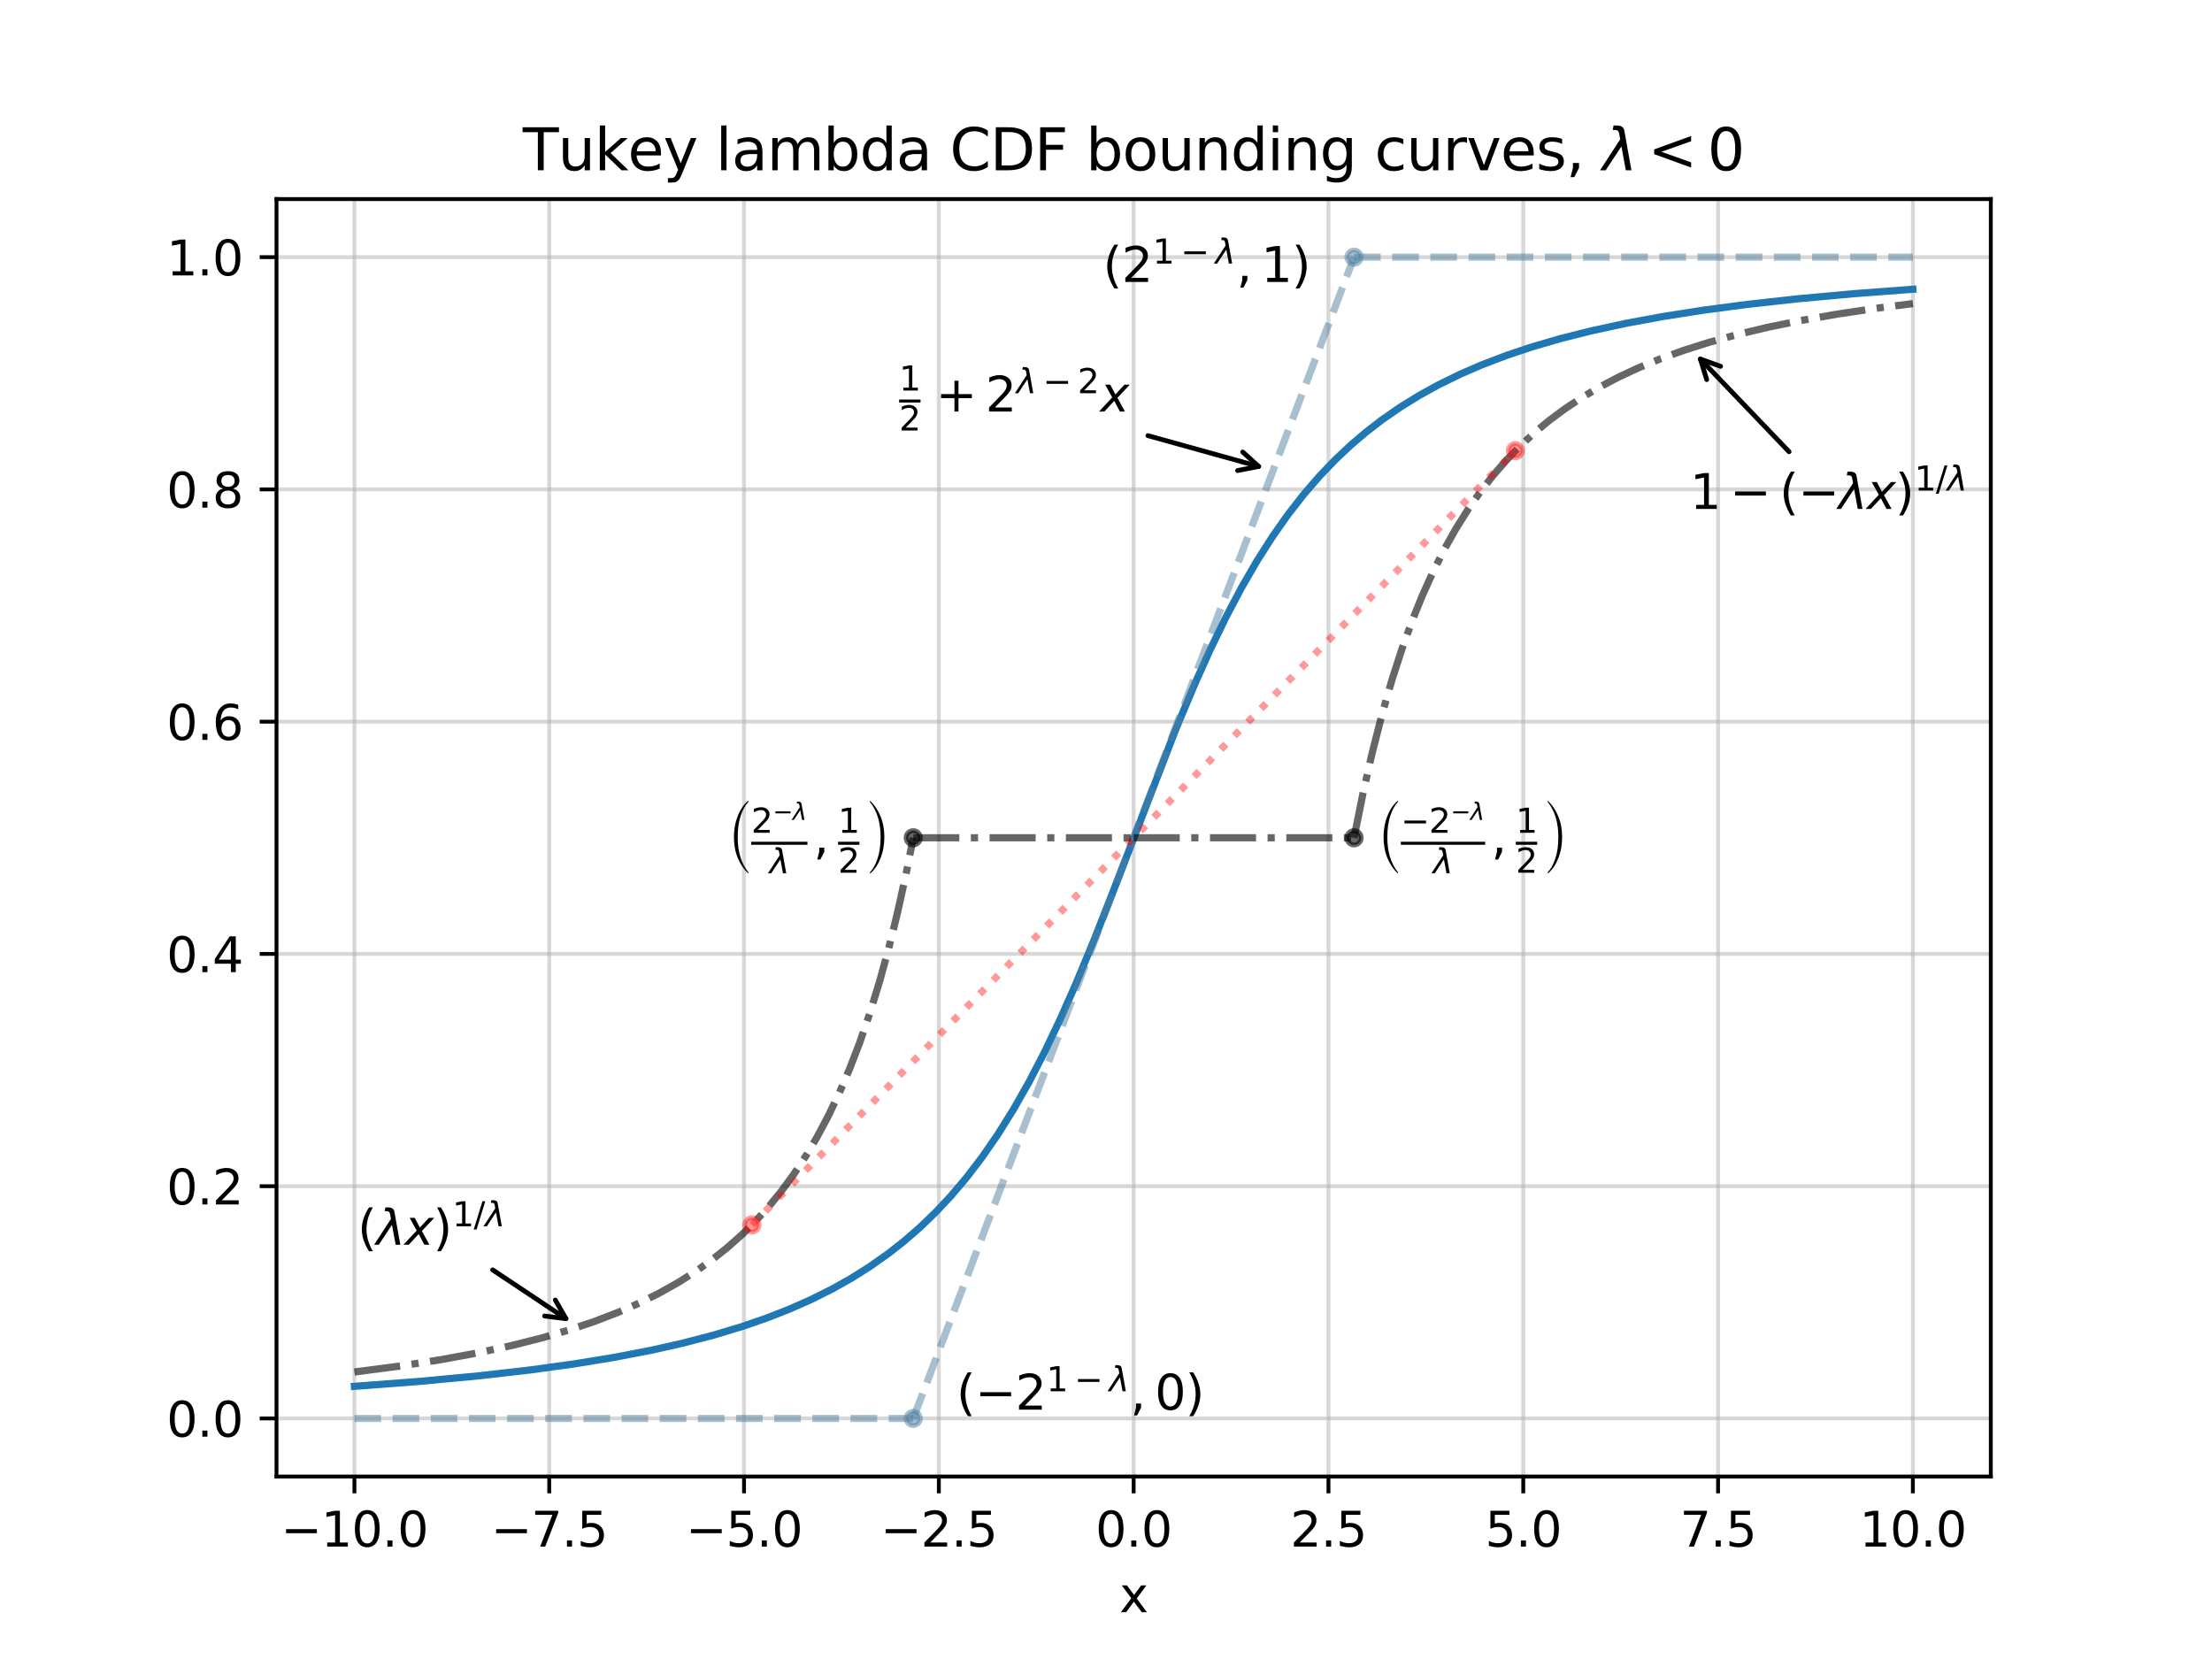 <?xml version="1.0" encoding="utf-8" standalone="no"?>
<!DOCTYPE svg PUBLIC "-//W3C//DTD SVG 1.1//EN"
  "http://www.w3.org/Graphics/SVG/1.1/DTD/svg11.dtd">
<svg xmlns:xlink="http://www.w3.org/1999/xlink" width="460.8pt" height="345.6pt" viewBox="0 0 460.8 345.6" xmlns="http://www.w3.org/2000/svg" version="1.1">
 <defs>
  <style type="text/css">*{stroke-linejoin: round; stroke-linecap: butt}</style>
 </defs>
 <g id="figure_1">
  <g id="patch_1">
   <path d="M 0 345.6 
L 460.8 345.6 
L 460.8 0 
L 0 0 
z
" style="fill: #ffffff"/>
  </g>
  <g id="axes_1">
   <g id="patch_2">
    <path d="M 57.6 307.584 
L 414.72 307.584 
L 414.72 41.472 
L 57.6 41.472 
z
" style="fill: #ffffff"/>
   </g>
   <g id="matplotlib.axis_1">
    <g id="xtick_1">
     <g id="line2d_1">
      <path d="M 73.833 307.584 
L 73.833 41.472 
" clip-path="url(#p3a6a911ce5)" style="fill: none; stroke: #b0b0b0; stroke-opacity: 0.5; stroke-width: 0.8; stroke-linecap: square"/>
     </g>
     <g id="line2d_2">
      <defs>
       <path id="m1d1f0812d0" d="M 0 0 
L 0 3.5 
" style="stroke: #000000; stroke-width: 0.8"/>
      </defs>
      <g>
       <use xlink:href="#m1d1f0812d0" x="73.833" y="307.584" style="stroke: #000000; stroke-width: 0.8"/>
      </g>
     </g>
     <g id="text_1">
      <!-- −10.0 -->
      <g transform="translate(58.51 322.182) scale(0.1 -0.1)">
       <defs>
        <path id="DejaVuSans-2212" d="M 678 2272 
L 4684 2272 
L 4684 1741 
L 678 1741 
L 678 2272 
z
" transform="scale(0.016)"/>
        <path id="DejaVuSans-31" d="M 794 531 
L 1825 531 
L 1825 4091 
L 703 3866 
L 703 4441 
L 1819 4666 
L 2450 4666 
L 2450 531 
L 3481 531 
L 3481 0 
L 794 0 
L 794 531 
z
" transform="scale(0.016)"/>
        <path id="DejaVuSans-30" d="M 2034 4250 
Q 1547 4250 1301 3770 
Q 1056 3291 1056 2328 
Q 1056 1369 1301 889 
Q 1547 409 2034 409 
Q 2525 409 2770 889 
Q 3016 1369 3016 2328 
Q 3016 3291 2770 3770 
Q 2525 4250 2034 4250 
z
M 2034 4750 
Q 2819 4750 3233 4129 
Q 3647 3509 3647 2328 
Q 3647 1150 3233 529 
Q 2819 -91 2034 -91 
Q 1250 -91 836 529 
Q 422 1150 422 2328 
Q 422 3509 836 4129 
Q 1250 4750 2034 4750 
z
" transform="scale(0.016)"/>
        <path id="DejaVuSans-2e" d="M 684 794 
L 1344 794 
L 1344 0 
L 684 0 
L 684 794 
z
" transform="scale(0.016)"/>
       </defs>
       <use xlink:href="#DejaVuSans-2212"/>
       <use xlink:href="#DejaVuSans-31" x="83.789"/>
       <use xlink:href="#DejaVuSans-30" x="147.412"/>
       <use xlink:href="#DejaVuSans-2e" x="211.035"/>
       <use xlink:href="#DejaVuSans-30" x="242.822"/>
      </g>
     </g>
    </g>
    <g id="xtick_2">
     <g id="line2d_3">
      <path d="M 114.415 307.584 
L 114.415 41.472 
" clip-path="url(#p3a6a911ce5)" style="fill: none; stroke: #b0b0b0; stroke-opacity: 0.5; stroke-width: 0.8; stroke-linecap: square"/>
     </g>
     <g id="line2d_4">
      <g>
       <use xlink:href="#m1d1f0812d0" x="114.415" y="307.584" style="stroke: #000000; stroke-width: 0.8"/>
      </g>
     </g>
     <g id="text_2">
      <!-- −7.5 -->
      <g transform="translate(102.273 322.182) scale(0.1 -0.1)">
       <defs>
        <path id="DejaVuSans-37" d="M 525 4666 
L 3525 4666 
L 3525 4397 
L 1831 0 
L 1172 0 
L 2766 4134 
L 525 4134 
L 525 4666 
z
" transform="scale(0.016)"/>
        <path id="DejaVuSans-35" d="M 691 4666 
L 3169 4666 
L 3169 4134 
L 1269 4134 
L 1269 2991 
Q 1406 3038 1543 3061 
Q 1681 3084 1819 3084 
Q 2600 3084 3056 2656 
Q 3513 2228 3513 1497 
Q 3513 744 3044 326 
Q 2575 -91 1722 -91 
Q 1428 -91 1123 -41 
Q 819 9 494 109 
L 494 744 
Q 775 591 1075 516 
Q 1375 441 1709 441 
Q 2250 441 2565 725 
Q 2881 1009 2881 1497 
Q 2881 1984 2565 2268 
Q 2250 2553 1709 2553 
Q 1456 2553 1204 2497 
Q 953 2441 691 2322 
L 691 4666 
z
" transform="scale(0.016)"/>
       </defs>
       <use xlink:href="#DejaVuSans-2212"/>
       <use xlink:href="#DejaVuSans-37" x="83.789"/>
       <use xlink:href="#DejaVuSans-2e" x="147.412"/>
       <use xlink:href="#DejaVuSans-35" x="179.199"/>
      </g>
     </g>
    </g>
    <g id="xtick_3">
     <g id="line2d_5">
      <path d="M 154.996 307.584 
L 154.996 41.472 
" clip-path="url(#p3a6a911ce5)" style="fill: none; stroke: #b0b0b0; stroke-opacity: 0.5; stroke-width: 0.8; stroke-linecap: square"/>
     </g>
     <g id="line2d_6">
      <g>
       <use xlink:href="#m1d1f0812d0" x="154.996" y="307.584" style="stroke: #000000; stroke-width: 0.8"/>
      </g>
     </g>
     <g id="text_3">
      <!-- −5.0 -->
      <g transform="translate(142.855 322.182) scale(0.1 -0.1)">
       <use xlink:href="#DejaVuSans-2212"/>
       <use xlink:href="#DejaVuSans-35" x="83.789"/>
       <use xlink:href="#DejaVuSans-2e" x="147.412"/>
       <use xlink:href="#DejaVuSans-30" x="179.199"/>
      </g>
     </g>
    </g>
    <g id="xtick_4">
     <g id="line2d_7">
      <path d="M 195.578 307.584 
L 195.578 41.472 
" clip-path="url(#p3a6a911ce5)" style="fill: none; stroke: #b0b0b0; stroke-opacity: 0.5; stroke-width: 0.8; stroke-linecap: square"/>
     </g>
     <g id="line2d_8">
      <g>
       <use xlink:href="#m1d1f0812d0" x="195.578" y="307.584" style="stroke: #000000; stroke-width: 0.8"/>
      </g>
     </g>
     <g id="text_4">
      <!-- −2.5 -->
      <g transform="translate(183.437 322.182) scale(0.1 -0.1)">
       <defs>
        <path id="DejaVuSans-32" d="M 1228 531 
L 3431 531 
L 3431 0 
L 469 0 
L 469 531 
Q 828 903 1448 1529 
Q 2069 2156 2228 2338 
Q 2531 2678 2651 2914 
Q 2772 3150 2772 3378 
Q 2772 3750 2511 3984 
Q 2250 4219 1831 4219 
Q 1534 4219 1204 4116 
Q 875 4013 500 3803 
L 500 4441 
Q 881 4594 1212 4672 
Q 1544 4750 1819 4750 
Q 2544 4750 2975 4387 
Q 3406 4025 3406 3419 
Q 3406 3131 3298 2873 
Q 3191 2616 2906 2266 
Q 2828 2175 2409 1742 
Q 1991 1309 1228 531 
z
" transform="scale(0.016)"/>
       </defs>
       <use xlink:href="#DejaVuSans-2212"/>
       <use xlink:href="#DejaVuSans-32" x="83.789"/>
       <use xlink:href="#DejaVuSans-2e" x="147.412"/>
       <use xlink:href="#DejaVuSans-35" x="179.199"/>
      </g>
     </g>
    </g>
    <g id="xtick_5">
     <g id="line2d_9">
      <path d="M 236.16 307.584 
L 236.16 41.472 
" clip-path="url(#p3a6a911ce5)" style="fill: none; stroke: #b0b0b0; stroke-opacity: 0.5; stroke-width: 0.8; stroke-linecap: square"/>
     </g>
     <g id="line2d_10">
      <g>
       <use xlink:href="#m1d1f0812d0" x="236.16" y="307.584" style="stroke: #000000; stroke-width: 0.8"/>
      </g>
     </g>
     <g id="text_5">
      <!-- 0.0 -->
      <g transform="translate(228.208 322.182) scale(0.1 -0.1)">
       <use xlink:href="#DejaVuSans-30"/>
       <use xlink:href="#DejaVuSans-2e" x="63.623"/>
       <use xlink:href="#DejaVuSans-30" x="95.41"/>
      </g>
     </g>
    </g>
    <g id="xtick_6">
     <g id="line2d_11">
      <path d="M 276.742 307.584 
L 276.742 41.472 
" clip-path="url(#p3a6a911ce5)" style="fill: none; stroke: #b0b0b0; stroke-opacity: 0.5; stroke-width: 0.8; stroke-linecap: square"/>
     </g>
     <g id="line2d_12">
      <g>
       <use xlink:href="#m1d1f0812d0" x="276.742" y="307.584" style="stroke: #000000; stroke-width: 0.8"/>
      </g>
     </g>
     <g id="text_6">
      <!-- 2.5 -->
      <g transform="translate(268.79 322.182) scale(0.1 -0.1)">
       <use xlink:href="#DejaVuSans-32"/>
       <use xlink:href="#DejaVuSans-2e" x="63.623"/>
       <use xlink:href="#DejaVuSans-35" x="95.41"/>
      </g>
     </g>
    </g>
    <g id="xtick_7">
     <g id="line2d_13">
      <path d="M 317.324 307.584 
L 317.324 41.472 
" clip-path="url(#p3a6a911ce5)" style="fill: none; stroke: #b0b0b0; stroke-opacity: 0.5; stroke-width: 0.8; stroke-linecap: square"/>
     </g>
     <g id="line2d_14">
      <g>
       <use xlink:href="#m1d1f0812d0" x="317.324" y="307.584" style="stroke: #000000; stroke-width: 0.8"/>
      </g>
     </g>
     <g id="text_7">
      <!-- 5.0 -->
      <g transform="translate(309.372 322.182) scale(0.1 -0.1)">
       <use xlink:href="#DejaVuSans-35"/>
       <use xlink:href="#DejaVuSans-2e" x="63.623"/>
       <use xlink:href="#DejaVuSans-30" x="95.41"/>
      </g>
     </g>
    </g>
    <g id="xtick_8">
     <g id="line2d_15">
      <path d="M 357.905 307.584 
L 357.905 41.472 
" clip-path="url(#p3a6a911ce5)" style="fill: none; stroke: #b0b0b0; stroke-opacity: 0.5; stroke-width: 0.8; stroke-linecap: square"/>
     </g>
     <g id="line2d_16">
      <g>
       <use xlink:href="#m1d1f0812d0" x="357.905" y="307.584" style="stroke: #000000; stroke-width: 0.8"/>
      </g>
     </g>
     <g id="text_8">
      <!-- 7.5 -->
      <g transform="translate(349.954 322.182) scale(0.1 -0.1)">
       <use xlink:href="#DejaVuSans-37"/>
       <use xlink:href="#DejaVuSans-2e" x="63.623"/>
       <use xlink:href="#DejaVuSans-35" x="95.41"/>
      </g>
     </g>
    </g>
    <g id="xtick_9">
     <g id="line2d_17">
      <path d="M 398.487 307.584 
L 398.487 41.472 
" clip-path="url(#p3a6a911ce5)" style="fill: none; stroke: #b0b0b0; stroke-opacity: 0.5; stroke-width: 0.8; stroke-linecap: square"/>
     </g>
     <g id="line2d_18">
      <g>
       <use xlink:href="#m1d1f0812d0" x="398.487" y="307.584" style="stroke: #000000; stroke-width: 0.8"/>
      </g>
     </g>
     <g id="text_9">
      <!-- 10.0 -->
      <g transform="translate(387.354 322.182) scale(0.1 -0.1)">
       <use xlink:href="#DejaVuSans-31"/>
       <use xlink:href="#DejaVuSans-30" x="63.623"/>
       <use xlink:href="#DejaVuSans-2e" x="127.246"/>
       <use xlink:href="#DejaVuSans-30" x="159.033"/>
      </g>
     </g>
    </g>
    <g id="text_10">
     <!-- x -->
     <g transform="translate(233.201 335.861) scale(0.1 -0.1)">
      <defs>
       <path id="DejaVuSans-78" d="M 3513 3500 
L 2247 1797 
L 3578 0 
L 2900 0 
L 1881 1375 
L 863 0 
L 184 0 
L 1544 1831 
L 300 3500 
L 978 3500 
L 1906 2253 
L 2834 3500 
L 3513 3500 
z
" transform="scale(0.016)"/>
      </defs>
      <use xlink:href="#DejaVuSans-78"/>
     </g>
    </g>
   </g>
   <g id="matplotlib.axis_2">
    <g id="ytick_1">
     <g id="line2d_19">
      <path d="M 57.6 295.488 
L 414.72 295.488 
" clip-path="url(#p3a6a911ce5)" style="fill: none; stroke: #b0b0b0; stroke-opacity: 0.5; stroke-width: 0.8; stroke-linecap: square"/>
     </g>
     <g id="line2d_20">
      <defs>
       <path id="mf6f9cfacfd" d="M 0 0 
L -3.5 0 
" style="stroke: #000000; stroke-width: 0.8"/>
      </defs>
      <g>
       <use xlink:href="#mf6f9cfacfd" x="57.6" y="295.488" style="stroke: #000000; stroke-width: 0.8"/>
      </g>
     </g>
     <g id="text_11">
      <!-- 0.0 -->
      <g transform="translate(34.697 299.287) scale(0.1 -0.1)">
       <use xlink:href="#DejaVuSans-30"/>
       <use xlink:href="#DejaVuSans-2e" x="63.623"/>
       <use xlink:href="#DejaVuSans-30" x="95.41"/>
      </g>
     </g>
    </g>
    <g id="ytick_2">
     <g id="line2d_21">
      <path d="M 57.6 247.104 
L 414.72 247.104 
" clip-path="url(#p3a6a911ce5)" style="fill: none; stroke: #b0b0b0; stroke-opacity: 0.5; stroke-width: 0.8; stroke-linecap: square"/>
     </g>
     <g id="line2d_22">
      <g>
       <use xlink:href="#mf6f9cfacfd" x="57.6" y="247.104" style="stroke: #000000; stroke-width: 0.8"/>
      </g>
     </g>
     <g id="text_12">
      <!-- 0.2 -->
      <g transform="translate(34.697 250.903) scale(0.1 -0.1)">
       <use xlink:href="#DejaVuSans-30"/>
       <use xlink:href="#DejaVuSans-2e" x="63.623"/>
       <use xlink:href="#DejaVuSans-32" x="95.41"/>
      </g>
     </g>
    </g>
    <g id="ytick_3">
     <g id="line2d_23">
      <path d="M 57.6 198.72 
L 414.72 198.72 
" clip-path="url(#p3a6a911ce5)" style="fill: none; stroke: #b0b0b0; stroke-opacity: 0.5; stroke-width: 0.8; stroke-linecap: square"/>
     </g>
     <g id="line2d_24">
      <g>
       <use xlink:href="#mf6f9cfacfd" x="57.6" y="198.72" style="stroke: #000000; stroke-width: 0.8"/>
      </g>
     </g>
     <g id="text_13">
      <!-- 0.4 -->
      <g transform="translate(34.697 202.519) scale(0.1 -0.1)">
       <defs>
        <path id="DejaVuSans-34" d="M 2419 4116 
L 825 1625 
L 2419 1625 
L 2419 4116 
z
M 2253 4666 
L 3047 4666 
L 3047 1625 
L 3713 1625 
L 3713 1100 
L 3047 1100 
L 3047 0 
L 2419 0 
L 2419 1100 
L 313 1100 
L 313 1709 
L 2253 4666 
z
" transform="scale(0.016)"/>
       </defs>
       <use xlink:href="#DejaVuSans-30"/>
       <use xlink:href="#DejaVuSans-2e" x="63.623"/>
       <use xlink:href="#DejaVuSans-34" x="95.41"/>
      </g>
     </g>
    </g>
    <g id="ytick_4">
     <g id="line2d_25">
      <path d="M 57.6 150.336 
L 414.72 150.336 
" clip-path="url(#p3a6a911ce5)" style="fill: none; stroke: #b0b0b0; stroke-opacity: 0.5; stroke-width: 0.8; stroke-linecap: square"/>
     </g>
     <g id="line2d_26">
      <g>
       <use xlink:href="#mf6f9cfacfd" x="57.6" y="150.336" style="stroke: #000000; stroke-width: 0.8"/>
      </g>
     </g>
     <g id="text_14">
      <!-- 0.6 -->
      <g transform="translate(34.697 154.135) scale(0.1 -0.1)">
       <defs>
        <path id="DejaVuSans-36" d="M 2113 2584 
Q 1688 2584 1439 2293 
Q 1191 2003 1191 1497 
Q 1191 994 1439 701 
Q 1688 409 2113 409 
Q 2538 409 2786 701 
Q 3034 994 3034 1497 
Q 3034 2003 2786 2293 
Q 2538 2584 2113 2584 
z
M 3366 4563 
L 3366 3988 
Q 3128 4100 2886 4159 
Q 2644 4219 2406 4219 
Q 1781 4219 1451 3797 
Q 1122 3375 1075 2522 
Q 1259 2794 1537 2939 
Q 1816 3084 2150 3084 
Q 2853 3084 3261 2657 
Q 3669 2231 3669 1497 
Q 3669 778 3244 343 
Q 2819 -91 2113 -91 
Q 1303 -91 875 529 
Q 447 1150 447 2328 
Q 447 3434 972 4092 
Q 1497 4750 2381 4750 
Q 2619 4750 2861 4703 
Q 3103 4656 3366 4563 
z
" transform="scale(0.016)"/>
       </defs>
       <use xlink:href="#DejaVuSans-30"/>
       <use xlink:href="#DejaVuSans-2e" x="63.623"/>
       <use xlink:href="#DejaVuSans-36" x="95.41"/>
      </g>
     </g>
    </g>
    <g id="ytick_5">
     <g id="line2d_27">
      <path d="M 57.6 101.952 
L 414.72 101.952 
" clip-path="url(#p3a6a911ce5)" style="fill: none; stroke: #b0b0b0; stroke-opacity: 0.5; stroke-width: 0.8; stroke-linecap: square"/>
     </g>
     <g id="line2d_28">
      <g>
       <use xlink:href="#mf6f9cfacfd" x="57.6" y="101.952" style="stroke: #000000; stroke-width: 0.8"/>
      </g>
     </g>
     <g id="text_15">
      <!-- 0.8 -->
      <g transform="translate(34.697 105.751) scale(0.1 -0.1)">
       <defs>
        <path id="DejaVuSans-38" d="M 2034 2216 
Q 1584 2216 1326 1975 
Q 1069 1734 1069 1313 
Q 1069 891 1326 650 
Q 1584 409 2034 409 
Q 2484 409 2743 651 
Q 3003 894 3003 1313 
Q 3003 1734 2745 1975 
Q 2488 2216 2034 2216 
z
M 1403 2484 
Q 997 2584 770 2862 
Q 544 3141 544 3541 
Q 544 4100 942 4425 
Q 1341 4750 2034 4750 
Q 2731 4750 3128 4425 
Q 3525 4100 3525 3541 
Q 3525 3141 3298 2862 
Q 3072 2584 2669 2484 
Q 3125 2378 3379 2068 
Q 3634 1759 3634 1313 
Q 3634 634 3220 271 
Q 2806 -91 2034 -91 
Q 1263 -91 848 271 
Q 434 634 434 1313 
Q 434 1759 690 2068 
Q 947 2378 1403 2484 
z
M 1172 3481 
Q 1172 3119 1398 2916 
Q 1625 2713 2034 2713 
Q 2441 2713 2670 2916 
Q 2900 3119 2900 3481 
Q 2900 3844 2670 4047 
Q 2441 4250 2034 4250 
Q 1625 4250 1398 4047 
Q 1172 3844 1172 3481 
z
" transform="scale(0.016)"/>
       </defs>
       <use xlink:href="#DejaVuSans-30"/>
       <use xlink:href="#DejaVuSans-2e" x="63.623"/>
       <use xlink:href="#DejaVuSans-38" x="95.41"/>
      </g>
     </g>
    </g>
    <g id="ytick_6">
     <g id="line2d_29">
      <path d="M 57.6 53.568 
L 414.72 53.568 
" clip-path="url(#p3a6a911ce5)" style="fill: none; stroke: #b0b0b0; stroke-opacity: 0.5; stroke-width: 0.8; stroke-linecap: square"/>
     </g>
     <g id="line2d_30">
      <g>
       <use xlink:href="#mf6f9cfacfd" x="57.6" y="53.568" style="stroke: #000000; stroke-width: 0.8"/>
      </g>
     </g>
     <g id="text_16">
      <!-- 1.0 -->
      <g transform="translate(34.697 57.367) scale(0.1 -0.1)">
       <use xlink:href="#DejaVuSans-31"/>
       <use xlink:href="#DejaVuSans-2e" x="63.623"/>
       <use xlink:href="#DejaVuSans-30" x="95.41"/>
      </g>
     </g>
    </g>
   </g>
   <g id="line2d_31">
    <path d="M 73.833 288.8 
L 87.496 287.761 
L 99.857 286.6 
L 110.267 285.409 
L 119.375 284.161 
L 127.833 282.785 
L 135.641 281.284 
L 142.147 279.823 
L 148.653 278.131 
L 154.508 276.368 
L 159.713 274.572 
L 164.268 272.793 
L 168.822 270.786 
L 173.376 268.514 
L 177.28 266.321 
L 181.183 263.866 
L 185.087 261.111 
L 188.34 258.554 
L 191.593 255.728 
L 194.846 252.6 
L 198.099 249.136 
L 201.352 245.296 
L 204.605 241.042 
L 207.858 236.332 
L 211.112 231.129 
L 214.365 225.401 
L 217.618 219.129 
L 220.871 212.311 
L 224.124 204.97 
L 228.027 195.547 
L 232.582 183.92 
L 244.943 151.897 
L 248.847 142.578 
L 252.1 135.338 
L 255.353 128.628 
L 258.606 122.466 
L 261.859 116.846 
L 265.112 111.744 
L 268.365 107.128 
L 271.618 102.96 
L 274.871 99.198 
L 278.124 95.804 
L 281.377 92.74 
L 284.63 89.97 
L 287.884 87.463 
L 291.787 84.761 
L 295.691 82.352 
L 299.595 80.2 
L 304.149 77.968 
L 308.703 75.996 
L 313.908 74.012 
L 319.113 72.274 
L 324.968 70.566 
L 331.474 68.924 
L 338.631 67.373 
L 346.438 65.932 
L 354.896 64.609 
L 364.005 63.406 
L 374.415 62.256 
L 386.126 61.186 
L 398.487 60.256 
L 398.487 60.256 
" clip-path="url(#p3a6a911ce5)" style="fill: none; stroke: #1f77b4; stroke-width: 1.5; stroke-linecap: square"/>
   </g>
   <g id="line2d_32">
    <path d="M 190.247 295.488 
L 192.121 290.551 
L 193.995 285.614 
L 195.869 280.677 
L 197.743 275.739 
L 199.617 270.802 
L 201.491 265.865 
L 203.365 260.928 
L 205.239 255.991 
L 207.113 251.054 
L 208.987 246.117 
L 210.861 241.179 
L 212.735 236.242 
L 214.609 231.305 
L 216.483 226.368 
L 218.357 221.431 
L 220.231 216.494 
L 222.105 211.557 
L 223.979 206.619 
L 225.853 201.682 
L 227.727 196.745 
L 229.601 191.808 
L 231.475 186.871 
L 233.349 181.934 
L 235.223 176.997 
L 237.097 172.059 
L 238.971 167.122 
L 240.845 162.185 
L 242.719 157.248 
L 244.593 152.311 
L 246.467 147.374 
L 248.341 142.437 
L 250.215 137.499 
L 252.089 132.562 
L 253.963 127.625 
L 255.837 122.688 
L 257.711 117.751 
L 259.585 112.814 
L 261.459 107.877 
L 263.333 102.939 
L 265.207 98.002 
L 267.081 93.065 
L 268.955 88.128 
L 270.829 83.191 
L 272.703 78.254 
L 274.577 73.317 
L 276.451 68.379 
L 278.325 63.442 
L 280.199 58.505 
L 282.073 53.568 
" clip-path="url(#p3a6a911ce5)" style="fill: none; stroke-dasharray: 5.55,2.4; stroke-dashoffset: 0; stroke: #5080a0; stroke-opacity: 0.5; stroke-width: 1.5"/>
   </g>
   <g id="LineCollection_1">
    <path d="M 282.073 53.568 
L 398.487 53.568 
" clip-path="url(#p3a6a911ce5)" style="fill: none; stroke-dasharray: 5.55,2.4; stroke-dashoffset: 0; stroke: #5080a0; stroke-opacity: 0.5; stroke-width: 1.5"/>
   </g>
   <g id="LineCollection_2">
    <path d="M 73.833 295.488 
L 190.247 295.488 
" clip-path="url(#p3a6a911ce5)" style="fill: none; stroke-dasharray: 5.55,2.4; stroke-dashoffset: 0; stroke: #5080a0; stroke-opacity: 0.5; stroke-width: 1.5"/>
   </g>
   <g id="line2d_33">
    <defs>
     <path id="m93c9ff79bf" d="M 0 1.5 
C 0.398 1.5 0.779 1.342 1.061 1.061 
C 1.342 0.779 1.5 0.398 1.5 0 
C 1.5 -0.398 1.342 -0.779 1.061 -1.061 
C 0.779 -1.342 0.398 -1.5 0 -1.5 
C -0.398 -1.5 -0.779 -1.342 -1.061 -1.061 
C -1.342 -0.779 -1.5 -0.398 -1.5 0 
C -1.5 0.398 -1.342 0.779 -1.061 1.061 
C -0.779 1.342 -0.398 1.5 0 1.5 
z
" style="stroke: #5080a0; stroke-opacity: 0.5"/>
    </defs>
    <g clip-path="url(#p3a6a911ce5)">
     <use xlink:href="#m93c9ff79bf" x="190.247" y="295.488" style="fill: #5080a0; fill-opacity: 0.5; stroke: #5080a0; stroke-opacity: 0.5"/>
     <use xlink:href="#m93c9ff79bf" x="282.073" y="53.568" style="fill: #5080a0; fill-opacity: 0.5; stroke: #5080a0; stroke-opacity: 0.5"/>
    </g>
   </g>
   <g id="line2d_34">
    <path d="M 282.073 174.528 
L 283.939 165.263 
L 285.806 157.023 
L 287.905 148.797 
L 290.005 141.515 
L 292.105 135.038 
L 294.204 129.25 
L 296.304 124.058 
L 298.637 118.892 
L 300.97 114.274 
L 303.303 110.129 
L 305.869 106.041 
L 308.435 102.381 
L 311.002 99.091 
L 313.801 95.867 
L 316.601 92.974 
L 319.634 90.163 
L 322.666 87.642 
L 325.933 85.207 
L 329.432 82.878 
L 333.165 80.666 
L 337.131 78.579 
L 341.33 76.621 
L 345.763 74.794 
L 350.662 73.017 
L 356.028 71.314 
L 361.86 69.706 
L 368.159 68.202 
L 375.158 66.766 
L 382.857 65.417 
L 391.488 64.136 
L 398.487 63.245 
L 398.487 63.245 
" clip-path="url(#p3a6a911ce5)" style="fill: none; stroke-dasharray: 9.6,2.4,1.5,2.4; stroke-dashoffset: 0; stroke: #000000; stroke-opacity: 0.6; stroke-width: 1.5"/>
   </g>
   <g id="line2d_35">
    <path d="M 73.833 285.811 
L 83.398 284.561 
L 92.03 283.213 
L 99.728 281.789 
L 106.727 280.268 
L 113.026 278.671 
L 118.625 277.03 
L 123.758 275.306 
L 128.657 273.425 
L 133.09 271.486 
L 137.289 269.404 
L 141.255 267.178 
L 144.754 264.969 
L 148.254 262.491 
L 151.52 259.895 
L 154.553 257.2 
L 157.352 254.432 
L 160.152 251.352 
L 162.718 248.213 
L 165.284 244.728 
L 167.851 240.843 
L 170.184 236.91 
L 172.516 232.536 
L 174.849 227.654 
L 176.949 222.758 
L 179.049 217.312 
L 181.148 211.231 
L 183.248 204.411 
L 185.114 197.63 
L 186.981 190.061 
L 188.847 181.579 
L 190.247 174.528 
L 190.247 174.528 
" clip-path="url(#p3a6a911ce5)" style="fill: none; stroke-dasharray: 9.6,2.4,1.5,2.4; stroke-dashoffset: 0; stroke: #000000; stroke-opacity: 0.6; stroke-width: 1.5"/>
   </g>
   <g id="line2d_36">
    <defs>
     <path id="m986cb28d41" d="M 0 1.5 
C 0.398 1.5 0.779 1.342 1.061 1.061 
C 1.342 0.779 1.5 0.398 1.5 0 
C 1.5 -0.398 1.342 -0.779 1.061 -1.061 
C 0.779 -1.342 0.398 -1.5 0 -1.5 
C -0.398 -1.5 -0.779 -1.342 -1.061 -1.061 
C -1.342 -0.779 -1.5 -0.398 -1.5 0 
C -1.5 0.398 -1.342 0.779 -1.061 1.061 
C -0.779 1.342 -0.398 1.5 0 1.5 
z
" style="stroke: #000000; stroke-opacity: 0.6"/>
    </defs>
    <g clip-path="url(#p3a6a911ce5)">
     <use xlink:href="#m986cb28d41" x="282.073" y="174.528" style="fill-opacity: 0.6; stroke: #000000; stroke-opacity: 0.6"/>
    </g>
   </g>
   <g id="line2d_37">
    <g clip-path="url(#p3a6a911ce5)">
     <use xlink:href="#m986cb28d41" x="190.247" y="174.528" style="fill-opacity: 0.6; stroke: #000000; stroke-opacity: 0.6"/>
    </g>
   </g>
   <g id="LineCollection_3">
    <path d="M 190.247 174.528 
L 236.16 174.528 
" clip-path="url(#p3a6a911ce5)" style="fill: none; stroke-dasharray: 9.6,2.4,1.5,2.4; stroke-dashoffset: 0; stroke: #000000; stroke-opacity: 0.6; stroke-width: 1.5"/>
   </g>
   <g id="LineCollection_4">
    <path d="M 236.16 174.528 
L 282.073 174.528 
" clip-path="url(#p3a6a911ce5)" style="fill: none; stroke-dasharray: 9.6,2.4,1.5,2.4; stroke-dashoffset: 0; stroke: #000000; stroke-opacity: 0.6; stroke-width: 1.5"/>
   </g>
   <g id="line2d_38">
    <defs>
     <path id="m61b9a50cab" d="M 0 1.5 
C 0.398 1.5 0.779 1.342 1.061 1.061 
C 1.342 0.779 1.5 0.398 1.5 0 
C 1.5 -0.398 1.342 -0.779 1.061 -1.061 
C 0.779 -1.342 0.398 -1.5 0 -1.5 
C -0.398 -1.5 -0.779 -1.342 -1.061 -1.061 
C -1.342 -0.779 -1.5 -0.398 -1.5 0 
C -1.5 0.398 -1.342 0.779 -1.061 1.061 
C -0.779 1.342 -0.398 1.5 0 1.5 
z
" style="stroke: #ff0000; stroke-opacity: 0.4"/>
    </defs>
    <g clip-path="url(#p3a6a911ce5)">
     <use xlink:href="#m61b9a50cab" x="156.636" y="255.168" style="fill: #ff0000; fill-opacity: 0.4; stroke: #ff0000; stroke-opacity: 0.4"/>
    </g>
   </g>
   <g id="line2d_39">
    <g clip-path="url(#p3a6a911ce5)">
     <use xlink:href="#m61b9a50cab" x="315.684" y="93.888" style="fill: #ff0000; fill-opacity: 0.4; stroke: #ff0000; stroke-opacity: 0.4"/>
    </g>
   </g>
   <g id="line2d_40">
    <path d="M 156.636 255.168 
L 315.684 93.888 
" clip-path="url(#p3a6a911ce5)" style="fill: none; stroke-dasharray: 1.5,2.475; stroke-dashoffset: 0; stroke: #ff0000; stroke-opacity: 0.4; stroke-width: 1.5"/>
   </g>
   <g id="patch_3">
    <path d="M 57.6 307.584 
L 57.6 41.472 
" style="fill: none; stroke: #000000; stroke-width: 0.8; stroke-linejoin: miter; stroke-linecap: square"/>
   </g>
   <g id="patch_4">
    <path d="M 414.72 307.584 
L 414.72 41.472 
" style="fill: none; stroke: #000000; stroke-width: 0.8; stroke-linejoin: miter; stroke-linecap: square"/>
   </g>
   <g id="patch_5">
    <path d="M 57.6 307.584 
L 414.72 307.584 
" style="fill: none; stroke: #000000; stroke-width: 0.8; stroke-linejoin: miter; stroke-linecap: square"/>
   </g>
   <g id="patch_6">
    <path d="M 57.6 41.472 
L 414.72 41.472 
" style="fill: none; stroke: #000000; stroke-width: 0.8; stroke-linejoin: miter; stroke-linecap: square"/>
   </g>
   <g id="patch_7">
    <path d="M 239.132 90.753 
Q 251.207 94.11 262.204 97.167 
" style="fill: none; stroke: #000000; stroke-linecap: round"/>
    <path d="M 258.886 94.169 
L 262.204 97.167 
L 257.815 98.023 
" style="fill: none; stroke: #000000; stroke-linecap: round"/>
   </g>
   <g id="text_17">
    <!-- $\frac{1}{2} + 2^{\lambda-2}x$ -->
    <g transform="translate(187.307 85.752) scale(0.1 -0.1)">
     <defs>
      <path id="DejaVuSans-2b" d="M 2944 4013 
L 2944 2272 
L 4684 2272 
L 4684 1741 
L 2944 1741 
L 2944 0 
L 2419 0 
L 2419 1741 
L 678 1741 
L 678 2272 
L 2419 2272 
L 2419 4013 
L 2944 4013 
z
" transform="scale(0.016)"/>
      <path id="DejaVuSans-Oblique-3bb" d="M 2350 4316 
L 3125 0 
L 2516 0 
L 2038 2588 
L 328 0 
L -281 0 
L 1903 3356 
L 1794 3975 
Q 1725 4369 1391 4369 
L 1091 4369 
L 1184 4863 
L 1550 4856 
Q 2253 4847 2350 4316 
z
" transform="scale(0.016)"/>
      <path id="DejaVuSans-Oblique-78" d="M 3841 3500 
L 2234 1784 
L 3219 0 
L 2559 0 
L 1819 1388 
L 531 0 
L -166 0 
L 1556 1844 
L 641 3500 
L 1300 3500 
L 1972 2234 
L 3144 3500 
L 3841 3500 
z
" transform="scale(0.016)"/>
     </defs>
     <use xlink:href="#DejaVuSans-31" transform="translate(0 43.966) scale(0.7)"/>
     <use xlink:href="#DejaVuSans-32" transform="translate(0 -39.237) scale(0.7)"/>
     <use xlink:href="#DejaVuSans-2b" transform="translate(76.519 0.169)"/>
     <use xlink:href="#DejaVuSans-32" transform="translate(179.79 0.169)"/>
     <use xlink:href="#DejaVuSans-Oblique-3bb" transform="translate(244.37 38.45) scale(0.7)"/>
     <use xlink:href="#DejaVuSans-2212" transform="translate(299.434 38.45) scale(0.7)"/>
     <use xlink:href="#DejaVuSans-32" transform="translate(371.724 38.45) scale(0.7)"/>
     <use xlink:href="#DejaVuSans-Oblique-78" transform="translate(418.994 0.169)"/>
     <path d="M 0 18.966 
L 0 25.216 
L 44.536 25.216 
L 44.536 18.966 
L 0 18.966 
z
"/>
    </g>
   </g>
   <g id="text_18">
    <!-- $\left(\frac{-2^{-\lambda}}{\lambda}, \frac{1}{2}\right)$ -->
    <g transform="translate(287.073 177.878) scale(0.1 -0.1)">
     <defs>
      <path id="STIXSizeTwoSym-Regular-28" d="M 3219 -1555 
L 3219 -1786 
Q 2144 -774 1517 730 
Q 890 2234 890 4115 
Q 890 6003 1533 7593 
Q 2176 9184 3219 10022 
L 3219 9811 
Q 2490 9062 1994 7606 
Q 1498 6150 1498 4115 
Q 1498 563 3219 -1555 
z
" transform="scale(0.016)"/>
      <path id="DejaVuSans-2c" d="M 750 794 
L 1409 794 
L 1409 256 
L 897 -744 
L 494 -744 
L 750 256 
L 750 794 
z
" transform="scale(0.016)"/>
      <path id="STIXSizeTwoSym-Regular-29" d="M 730 9792 
L 730 10022 
Q 1805 9011 2432 7507 
Q 3059 6003 3059 4115 
Q 3059 2234 2416 643 
Q 1773 -947 730 -1786 
L 730 -1574 
Q 1459 -826 1955 633 
Q 2451 2093 2451 4115 
Q 2451 7674 730 9792 
z
" transform="scale(0.016)"/>
     </defs>
     <use xlink:href="#STIXSizeTwoSym-Regular-28" transform="translate(0 -18.156) scale(0.805)"/>
     <use xlink:href="#DejaVuSans-2212" transform="translate(47.414 43.971) scale(0.7)"/>
     <use xlink:href="#DejaVuSans-32" transform="translate(106.067 43.971) scale(0.7)"/>
     <use xlink:href="#DejaVuSans-2212" transform="translate(151.273 70.768) scale(0.49)"/>
     <use xlink:href="#DejaVuSans-Oblique-3bb" transform="translate(192.33 70.768) scale(0.49)"/>
     <use xlink:href="#DejaVuSans-Oblique-3bb" transform="translate(114.414 -40.468) scale(0.7)"/>
     <use xlink:href="#DejaVuSans-2c" transform="translate(235.742 0.174)"/>
     <use xlink:href="#DejaVuSans-31" transform="translate(287.011 43.971) scale(0.7)"/>
     <use xlink:href="#DejaVuSans-32" transform="translate(287.011 -39.232) scale(0.7)"/>
     <use xlink:href="#STIXSizeTwoSym-Regular-29" transform="translate(344.047 -18.156) scale(0.805)"/>
     <path d="M 47.414 18.971 
L 47.414 25.221 
L 223.242 25.221 
L 223.242 18.971 
L 47.414 18.971 
z
"/>
     <path d="M 287.011 18.971 
L 287.011 25.221 
L 331.547 25.221 
L 331.547 18.971 
L 287.011 18.971 
z
"/>
    </g>
   </g>
   <g id="text_19">
    <!-- $\left(\frac{2^{-\lambda}}{\lambda}, \frac{1}{2}\right)$ -->
    <g transform="translate(151.747 177.878) scale(0.1 -0.1)">
     <use xlink:href="#STIXSizeTwoSym-Regular-28" transform="translate(0 -18.156) scale(0.805)"/>
     <use xlink:href="#DejaVuSans-32" transform="translate(47.414 43.971) scale(0.7)"/>
     <use xlink:href="#DejaVuSans-2212" transform="translate(92.621 70.768) scale(0.49)"/>
     <use xlink:href="#DejaVuSans-Oblique-3bb" transform="translate(133.677 70.768) scale(0.49)"/>
     <use xlink:href="#DejaVuSans-Oblique-3bb" transform="translate(85.414 -40.468) scale(0.7)"/>
     <use xlink:href="#DejaVuSans-2c" transform="translate(177.089 0.174)"/>
     <use xlink:href="#DejaVuSans-31" transform="translate(228.359 43.971) scale(0.7)"/>
     <use xlink:href="#DejaVuSans-32" transform="translate(228.359 -39.232) scale(0.7)"/>
     <use xlink:href="#STIXSizeTwoSym-Regular-29" transform="translate(285.395 -18.156) scale(0.805)"/>
     <path d="M 47.414 18.971 
L 47.414 25.221 
L 164.589 25.221 
L 164.589 18.971 
L 47.414 18.971 
z
"/>
     <path d="M 228.359 18.971 
L 228.359 25.221 
L 272.895 25.221 
L 272.895 18.971 
L 228.359 18.971 
z
"/>
    </g>
   </g>
   <g id="text_20">
    <!-- $(2^{1 - \lambda}, 1)$ -->
    <g transform="translate(229.773 58.788) scale(0.1 -0.1)">
     <defs>
      <path id="DejaVuSans-28" d="M 1984 4856 
Q 1566 4138 1362 3434 
Q 1159 2731 1159 2009 
Q 1159 1288 1364 580 
Q 1569 -128 1984 -844 
L 1484 -844 
Q 1016 -109 783 600 
Q 550 1309 550 2009 
Q 550 2706 781 3412 
Q 1013 4119 1484 4856 
L 1984 4856 
z
" transform="scale(0.016)"/>
      <path id="DejaVuSans-29" d="M 513 4856 
L 1013 4856 
Q 1481 4119 1714 3412 
Q 1947 2706 1947 2009 
Q 1947 1309 1714 600 
Q 1481 -109 1013 -844 
L 513 -844 
Q 928 -128 1133 580 
Q 1338 1288 1338 2009 
Q 1338 2731 1133 3434 
Q 928 4138 513 4856 
z
" transform="scale(0.016)"/>
     </defs>
     <use xlink:href="#DejaVuSans-28" transform="translate(0 0.53)"/>
     <use xlink:href="#DejaVuSans-32" transform="translate(39.014 0.53)"/>
     <use xlink:href="#DejaVuSans-31" transform="translate(103.594 38.811) scale(0.7)"/>
     <use xlink:href="#DejaVuSans-2212" transform="translate(161.768 38.811) scale(0.7)"/>
     <use xlink:href="#DejaVuSans-Oblique-3bb" transform="translate(234.058 38.811) scale(0.7)"/>
     <use xlink:href="#DejaVuSans-2c" transform="translate(278.218 0.53)"/>
     <use xlink:href="#DejaVuSans-31" transform="translate(329.487 0.53)"/>
     <use xlink:href="#DejaVuSans-29" transform="translate(393.11 0.53)"/>
    </g>
   </g>
   <g id="text_21">
    <!-- $(-2^{1 - \lambda}, 0)$ -->
    <g transform="translate(199.247 293.708) scale(0.1 -0.1)">
     <use xlink:href="#DejaVuSans-28" transform="translate(0 0.53)"/>
     <use xlink:href="#DejaVuSans-2212" transform="translate(39.014 0.53)"/>
     <use xlink:href="#DejaVuSans-32" transform="translate(122.803 0.53)"/>
     <use xlink:href="#DejaVuSans-31" transform="translate(187.383 38.811) scale(0.7)"/>
     <use xlink:href="#DejaVuSans-2212" transform="translate(245.557 38.811) scale(0.7)"/>
     <use xlink:href="#DejaVuSans-Oblique-3bb" transform="translate(317.847 38.811) scale(0.7)"/>
     <use xlink:href="#DejaVuSans-2c" transform="translate(362.007 0.53)"/>
     <use xlink:href="#DejaVuSans-30" transform="translate(413.276 0.53)"/>
     <use xlink:href="#DejaVuSans-29" transform="translate(476.899 0.53)"/>
    </g>
   </g>
   <g id="patch_8">
    <path d="M 372.691 94.104 
Q 363.068 84.049 354.217 74.802 
" style="fill: none; stroke: #000000; stroke-linecap: round"/>
    <path d="M 355.538 79.075 
L 354.217 74.802 
L 358.428 76.309 
" style="fill: none; stroke: #000000; stroke-linecap: round"/>
   </g>
   <g id="text_22">
    <!-- $1 - (-\lambda x)^{1/\lambda}$ -->
    <g transform="translate(352.062 106.07) scale(0.1 -0.1)">
     <defs>
      <path id="DejaVuSans-2f" d="M 1625 4666 
L 2156 4666 
L 531 -594 
L 0 -594 
L 1625 4666 
z
" transform="scale(0.016)"/>
     </defs>
     <use xlink:href="#DejaVuSans-31" transform="translate(0 0.53)"/>
     <use xlink:href="#DejaVuSans-2212" transform="translate(83.105 0.53)"/>
     <use xlink:href="#DejaVuSans-28" transform="translate(186.377 0.53)"/>
     <use xlink:href="#DejaVuSans-2212" transform="translate(225.391 0.53)"/>
     <use xlink:href="#DejaVuSans-Oblique-3bb" transform="translate(309.18 0.53)"/>
     <use xlink:href="#DejaVuSans-Oblique-78" transform="translate(368.359 0.53)"/>
     <use xlink:href="#DejaVuSans-29" transform="translate(427.539 0.53)"/>
     <use xlink:href="#DejaVuSans-31" transform="translate(467.51 38.811) scale(0.7)"/>
     <use xlink:href="#DejaVuSans-2f" transform="translate(512.046 38.811) scale(0.7)"/>
     <use xlink:href="#DejaVuSans-Oblique-3bb" transform="translate(535.63 38.811) scale(0.7)"/>
    </g>
   </g>
   <g id="patch_9">
    <path d="M 102.623 264.537 
Q 110.725 269.929 117.897 274.702 
" style="fill: none; stroke: #000000; stroke-linecap: round"/>
    <path d="M 115.675 270.821 
L 117.897 274.702 
L 113.459 274.151 
" style="fill: none; stroke: #000000; stroke-linecap: round"/>
   </g>
   <g id="text_23">
    <!-- $(\lambda x)^{1/\lambda}$ -->
    <g transform="translate(74.492 259.35) scale(0.1 -0.1)">
     <use xlink:href="#DejaVuSans-28" transform="translate(0 0.53)"/>
     <use xlink:href="#DejaVuSans-Oblique-3bb" transform="translate(39.014 0.53)"/>
     <use xlink:href="#DejaVuSans-Oblique-78" transform="translate(98.193 0.53)"/>
     <use xlink:href="#DejaVuSans-29" transform="translate(157.373 0.53)"/>
     <use xlink:href="#DejaVuSans-31" transform="translate(197.344 38.811) scale(0.7)"/>
     <use xlink:href="#DejaVuSans-2f" transform="translate(241.88 38.811) scale(0.7)"/>
     <use xlink:href="#DejaVuSans-Oblique-3bb" transform="translate(265.464 38.811) scale(0.7)"/>
    </g>
   </g>
   <g id="text_24">
    <!-- Tukey lambda CDF bounding curves, $\lambda &lt; 0$ -->
    <g transform="translate(108.9 35.472) scale(0.12 -0.12)">
     <defs>
      <path id="DejaVuSans-54" d="M -19 4666 
L 3928 4666 
L 3928 4134 
L 2272 4134 
L 2272 0 
L 1638 0 
L 1638 4134 
L -19 4134 
L -19 4666 
z
" transform="scale(0.016)"/>
      <path id="DejaVuSans-75" d="M 544 1381 
L 544 3500 
L 1119 3500 
L 1119 1403 
Q 1119 906 1312 657 
Q 1506 409 1894 409 
Q 2359 409 2629 706 
Q 2900 1003 2900 1516 
L 2900 3500 
L 3475 3500 
L 3475 0 
L 2900 0 
L 2900 538 
Q 2691 219 2414 64 
Q 2138 -91 1772 -91 
Q 1169 -91 856 284 
Q 544 659 544 1381 
z
M 1991 3584 
L 1991 3584 
z
" transform="scale(0.016)"/>
      <path id="DejaVuSans-6b" d="M 581 4863 
L 1159 4863 
L 1159 1991 
L 2875 3500 
L 3609 3500 
L 1753 1863 
L 3688 0 
L 2938 0 
L 1159 1709 
L 1159 0 
L 581 0 
L 581 4863 
z
" transform="scale(0.016)"/>
      <path id="DejaVuSans-65" d="M 3597 1894 
L 3597 1613 
L 953 1613 
Q 991 1019 1311 708 
Q 1631 397 2203 397 
Q 2534 397 2845 478 
Q 3156 559 3463 722 
L 3463 178 
Q 3153 47 2828 -22 
Q 2503 -91 2169 -91 
Q 1331 -91 842 396 
Q 353 884 353 1716 
Q 353 2575 817 3079 
Q 1281 3584 2069 3584 
Q 2775 3584 3186 3129 
Q 3597 2675 3597 1894 
z
M 3022 2063 
Q 3016 2534 2758 2815 
Q 2500 3097 2075 3097 
Q 1594 3097 1305 2825 
Q 1016 2553 972 2059 
L 3022 2063 
z
" transform="scale(0.016)"/>
      <path id="DejaVuSans-79" d="M 2059 -325 
Q 1816 -950 1584 -1140 
Q 1353 -1331 966 -1331 
L 506 -1331 
L 506 -850 
L 844 -850 
Q 1081 -850 1212 -737 
Q 1344 -625 1503 -206 
L 1606 56 
L 191 3500 
L 800 3500 
L 1894 763 
L 2988 3500 
L 3597 3500 
L 2059 -325 
z
" transform="scale(0.016)"/>
      <path id="DejaVuSans-20" transform="scale(0.016)"/>
      <path id="DejaVuSans-6c" d="M 603 4863 
L 1178 4863 
L 1178 0 
L 603 0 
L 603 4863 
z
" transform="scale(0.016)"/>
      <path id="DejaVuSans-61" d="M 2194 1759 
Q 1497 1759 1228 1600 
Q 959 1441 959 1056 
Q 959 750 1161 570 
Q 1363 391 1709 391 
Q 2188 391 2477 730 
Q 2766 1069 2766 1631 
L 2766 1759 
L 2194 1759 
z
M 3341 1997 
L 3341 0 
L 2766 0 
L 2766 531 
Q 2569 213 2275 61 
Q 1981 -91 1556 -91 
Q 1019 -91 701 211 
Q 384 513 384 1019 
Q 384 1609 779 1909 
Q 1175 2209 1959 2209 
L 2766 2209 
L 2766 2266 
Q 2766 2663 2505 2880 
Q 2244 3097 1772 3097 
Q 1472 3097 1187 3025 
Q 903 2953 641 2809 
L 641 3341 
Q 956 3463 1253 3523 
Q 1550 3584 1831 3584 
Q 2591 3584 2966 3190 
Q 3341 2797 3341 1997 
z
" transform="scale(0.016)"/>
      <path id="DejaVuSans-6d" d="M 3328 2828 
Q 3544 3216 3844 3400 
Q 4144 3584 4550 3584 
Q 5097 3584 5394 3201 
Q 5691 2819 5691 2113 
L 5691 0 
L 5113 0 
L 5113 2094 
Q 5113 2597 4934 2840 
Q 4756 3084 4391 3084 
Q 3944 3084 3684 2787 
Q 3425 2491 3425 1978 
L 3425 0 
L 2847 0 
L 2847 2094 
Q 2847 2600 2669 2842 
Q 2491 3084 2119 3084 
Q 1678 3084 1418 2786 
Q 1159 2488 1159 1978 
L 1159 0 
L 581 0 
L 581 3500 
L 1159 3500 
L 1159 2956 
Q 1356 3278 1631 3431 
Q 1906 3584 2284 3584 
Q 2666 3584 2933 3390 
Q 3200 3197 3328 2828 
z
" transform="scale(0.016)"/>
      <path id="DejaVuSans-62" d="M 3116 1747 
Q 3116 2381 2855 2742 
Q 2594 3103 2138 3103 
Q 1681 3103 1420 2742 
Q 1159 2381 1159 1747 
Q 1159 1113 1420 752 
Q 1681 391 2138 391 
Q 2594 391 2855 752 
Q 3116 1113 3116 1747 
z
M 1159 2969 
Q 1341 3281 1617 3432 
Q 1894 3584 2278 3584 
Q 2916 3584 3314 3078 
Q 3713 2572 3713 1747 
Q 3713 922 3314 415 
Q 2916 -91 2278 -91 
Q 1894 -91 1617 61 
Q 1341 213 1159 525 
L 1159 0 
L 581 0 
L 581 4863 
L 1159 4863 
L 1159 2969 
z
" transform="scale(0.016)"/>
      <path id="DejaVuSans-64" d="M 2906 2969 
L 2906 4863 
L 3481 4863 
L 3481 0 
L 2906 0 
L 2906 525 
Q 2725 213 2448 61 
Q 2172 -91 1784 -91 
Q 1150 -91 751 415 
Q 353 922 353 1747 
Q 353 2572 751 3078 
Q 1150 3584 1784 3584 
Q 2172 3584 2448 3432 
Q 2725 3281 2906 2969 
z
M 947 1747 
Q 947 1113 1208 752 
Q 1469 391 1925 391 
Q 2381 391 2643 752 
Q 2906 1113 2906 1747 
Q 2906 2381 2643 2742 
Q 2381 3103 1925 3103 
Q 1469 3103 1208 2742 
Q 947 2381 947 1747 
z
" transform="scale(0.016)"/>
      <path id="DejaVuSans-43" d="M 4122 4306 
L 4122 3641 
Q 3803 3938 3442 4084 
Q 3081 4231 2675 4231 
Q 1875 4231 1450 3742 
Q 1025 3253 1025 2328 
Q 1025 1406 1450 917 
Q 1875 428 2675 428 
Q 3081 428 3442 575 
Q 3803 722 4122 1019 
L 4122 359 
Q 3791 134 3420 21 
Q 3050 -91 2638 -91 
Q 1578 -91 968 557 
Q 359 1206 359 2328 
Q 359 3453 968 4101 
Q 1578 4750 2638 4750 
Q 3056 4750 3426 4639 
Q 3797 4528 4122 4306 
z
" transform="scale(0.016)"/>
      <path id="DejaVuSans-44" d="M 1259 4147 
L 1259 519 
L 2022 519 
Q 2988 519 3436 956 
Q 3884 1394 3884 2338 
Q 3884 3275 3436 3711 
Q 2988 4147 2022 4147 
L 1259 4147 
z
M 628 4666 
L 1925 4666 
Q 3281 4666 3915 4102 
Q 4550 3538 4550 2338 
Q 4550 1131 3912 565 
Q 3275 0 1925 0 
L 628 0 
L 628 4666 
z
" transform="scale(0.016)"/>
      <path id="DejaVuSans-46" d="M 628 4666 
L 3309 4666 
L 3309 4134 
L 1259 4134 
L 1259 2759 
L 3109 2759 
L 3109 2228 
L 1259 2228 
L 1259 0 
L 628 0 
L 628 4666 
z
" transform="scale(0.016)"/>
      <path id="DejaVuSans-6f" d="M 1959 3097 
Q 1497 3097 1228 2736 
Q 959 2375 959 1747 
Q 959 1119 1226 758 
Q 1494 397 1959 397 
Q 2419 397 2687 759 
Q 2956 1122 2956 1747 
Q 2956 2369 2687 2733 
Q 2419 3097 1959 3097 
z
M 1959 3584 
Q 2709 3584 3137 3096 
Q 3566 2609 3566 1747 
Q 3566 888 3137 398 
Q 2709 -91 1959 -91 
Q 1206 -91 779 398 
Q 353 888 353 1747 
Q 353 2609 779 3096 
Q 1206 3584 1959 3584 
z
" transform="scale(0.016)"/>
      <path id="DejaVuSans-6e" d="M 3513 2113 
L 3513 0 
L 2938 0 
L 2938 2094 
Q 2938 2591 2744 2837 
Q 2550 3084 2163 3084 
Q 1697 3084 1428 2787 
Q 1159 2491 1159 1978 
L 1159 0 
L 581 0 
L 581 3500 
L 1159 3500 
L 1159 2956 
Q 1366 3272 1645 3428 
Q 1925 3584 2291 3584 
Q 2894 3584 3203 3211 
Q 3513 2838 3513 2113 
z
" transform="scale(0.016)"/>
      <path id="DejaVuSans-69" d="M 603 3500 
L 1178 3500 
L 1178 0 
L 603 0 
L 603 3500 
z
M 603 4863 
L 1178 4863 
L 1178 4134 
L 603 4134 
L 603 4863 
z
" transform="scale(0.016)"/>
      <path id="DejaVuSans-67" d="M 2906 1791 
Q 2906 2416 2648 2759 
Q 2391 3103 1925 3103 
Q 1463 3103 1205 2759 
Q 947 2416 947 1791 
Q 947 1169 1205 825 
Q 1463 481 1925 481 
Q 2391 481 2648 825 
Q 2906 1169 2906 1791 
z
M 3481 434 
Q 3481 -459 3084 -895 
Q 2688 -1331 1869 -1331 
Q 1566 -1331 1297 -1286 
Q 1028 -1241 775 -1147 
L 775 -588 
Q 1028 -725 1275 -790 
Q 1522 -856 1778 -856 
Q 2344 -856 2625 -561 
Q 2906 -266 2906 331 
L 2906 616 
Q 2728 306 2450 153 
Q 2172 0 1784 0 
Q 1141 0 747 490 
Q 353 981 353 1791 
Q 353 2603 747 3093 
Q 1141 3584 1784 3584 
Q 2172 3584 2450 3431 
Q 2728 3278 2906 2969 
L 2906 3500 
L 3481 3500 
L 3481 434 
z
" transform="scale(0.016)"/>
      <path id="DejaVuSans-63" d="M 3122 3366 
L 3122 2828 
Q 2878 2963 2633 3030 
Q 2388 3097 2138 3097 
Q 1578 3097 1268 2742 
Q 959 2388 959 1747 
Q 959 1106 1268 751 
Q 1578 397 2138 397 
Q 2388 397 2633 464 
Q 2878 531 3122 666 
L 3122 134 
Q 2881 22 2623 -34 
Q 2366 -91 2075 -91 
Q 1284 -91 818 406 
Q 353 903 353 1747 
Q 353 2603 823 3093 
Q 1294 3584 2113 3584 
Q 2378 3584 2631 3529 
Q 2884 3475 3122 3366 
z
" transform="scale(0.016)"/>
      <path id="DejaVuSans-72" d="M 2631 2963 
Q 2534 3019 2420 3045 
Q 2306 3072 2169 3072 
Q 1681 3072 1420 2755 
Q 1159 2438 1159 1844 
L 1159 0 
L 581 0 
L 581 3500 
L 1159 3500 
L 1159 2956 
Q 1341 3275 1631 3429 
Q 1922 3584 2338 3584 
Q 2397 3584 2469 3576 
Q 2541 3569 2628 3553 
L 2631 2963 
z
" transform="scale(0.016)"/>
      <path id="DejaVuSans-76" d="M 191 3500 
L 800 3500 
L 1894 563 
L 2988 3500 
L 3597 3500 
L 2284 0 
L 1503 0 
L 191 3500 
z
" transform="scale(0.016)"/>
      <path id="DejaVuSans-73" d="M 2834 3397 
L 2834 2853 
Q 2591 2978 2328 3040 
Q 2066 3103 1784 3103 
Q 1356 3103 1142 2972 
Q 928 2841 928 2578 
Q 928 2378 1081 2264 
Q 1234 2150 1697 2047 
L 1894 2003 
Q 2506 1872 2764 1633 
Q 3022 1394 3022 966 
Q 3022 478 2636 193 
Q 2250 -91 1575 -91 
Q 1294 -91 989 -36 
Q 684 19 347 128 
L 347 722 
Q 666 556 975 473 
Q 1284 391 1588 391 
Q 1994 391 2212 530 
Q 2431 669 2431 922 
Q 2431 1156 2273 1281 
Q 2116 1406 1581 1522 
L 1381 1569 
Q 847 1681 609 1914 
Q 372 2147 372 2553 
Q 372 3047 722 3315 
Q 1072 3584 1716 3584 
Q 2034 3584 2315 3537 
Q 2597 3491 2834 3397 
z
" transform="scale(0.016)"/>
      <path id="DejaVuSans-3c" d="M 4684 3150 
L 1459 2003 
L 4684 863 
L 4684 294 
L 678 1747 
L 678 2266 
L 4684 3719 
L 4684 3150 
z
" transform="scale(0.016)"/>
     </defs>
     <use xlink:href="#DejaVuSans-54" transform="translate(0 0.016)"/>
     <use xlink:href="#DejaVuSans-75" transform="translate(61.084 0.016)"/>
     <use xlink:href="#DejaVuSans-6b" transform="translate(124.463 0.016)"/>
     <use xlink:href="#DejaVuSans-65" transform="translate(182.373 0.016)"/>
     <use xlink:href="#DejaVuSans-79" transform="translate(243.896 0.016)"/>
     <use xlink:href="#DejaVuSans-20" transform="translate(303.076 0.016)"/>
     <use xlink:href="#DejaVuSans-6c" transform="translate(334.863 0.016)"/>
     <use xlink:href="#DejaVuSans-61" transform="translate(362.646 0.016)"/>
     <use xlink:href="#DejaVuSans-6d" transform="translate(423.926 0.016)"/>
     <use xlink:href="#DejaVuSans-62" transform="translate(521.338 0.016)"/>
     <use xlink:href="#DejaVuSans-64" transform="translate(584.814 0.016)"/>
     <use xlink:href="#DejaVuSans-61" transform="translate(648.291 0.016)"/>
     <use xlink:href="#DejaVuSans-20" transform="translate(709.57 0.016)"/>
     <use xlink:href="#DejaVuSans-43" transform="translate(741.357 0.016)"/>
     <use xlink:href="#DejaVuSans-44" transform="translate(811.182 0.016)"/>
     <use xlink:href="#DejaVuSans-46" transform="translate(888.184 0.016)"/>
     <use xlink:href="#DejaVuSans-20" transform="translate(945.703 0.016)"/>
     <use xlink:href="#DejaVuSans-62" transform="translate(977.49 0.016)"/>
     <use xlink:href="#DejaVuSans-6f" transform="translate(1040.967 0.016)"/>
     <use xlink:href="#DejaVuSans-75" transform="translate(1102.148 0.016)"/>
     <use xlink:href="#DejaVuSans-6e" transform="translate(1165.527 0.016)"/>
     <use xlink:href="#DejaVuSans-64" transform="translate(1228.906 0.016)"/>
     <use xlink:href="#DejaVuSans-69" transform="translate(1292.383 0.016)"/>
     <use xlink:href="#DejaVuSans-6e" transform="translate(1320.166 0.016)"/>
     <use xlink:href="#DejaVuSans-67" transform="translate(1383.545 0.016)"/>
     <use xlink:href="#DejaVuSans-20" transform="translate(1447.021 0.016)"/>
     <use xlink:href="#DejaVuSans-63" transform="translate(1478.809 0.016)"/>
     <use xlink:href="#DejaVuSans-75" transform="translate(1533.789 0.016)"/>
     <use xlink:href="#DejaVuSans-72" transform="translate(1597.168 0.016)"/>
     <use xlink:href="#DejaVuSans-76" transform="translate(1638.281 0.016)"/>
     <use xlink:href="#DejaVuSans-65" transform="translate(1697.461 0.016)"/>
     <use xlink:href="#DejaVuSans-73" transform="translate(1758.984 0.016)"/>
     <use xlink:href="#DejaVuSans-2c" transform="translate(1811.084 0.016)"/>
     <use xlink:href="#DejaVuSans-20" transform="translate(1842.871 0.016)"/>
     <use xlink:href="#DejaVuSans-Oblique-3bb" transform="translate(1874.658 0.016)"/>
     <use xlink:href="#DejaVuSans-3c" transform="translate(1953.32 0.016)"/>
     <use xlink:href="#DejaVuSans-30" transform="translate(2056.592 0.016)"/>
    </g>
   </g>
  </g>
 </g>
 <defs>
  <clipPath id="p3a6a911ce5">
   <rect x="57.6" y="41.472" width="357.12" height="266.112"/>
  </clipPath>
 </defs>
</svg>
